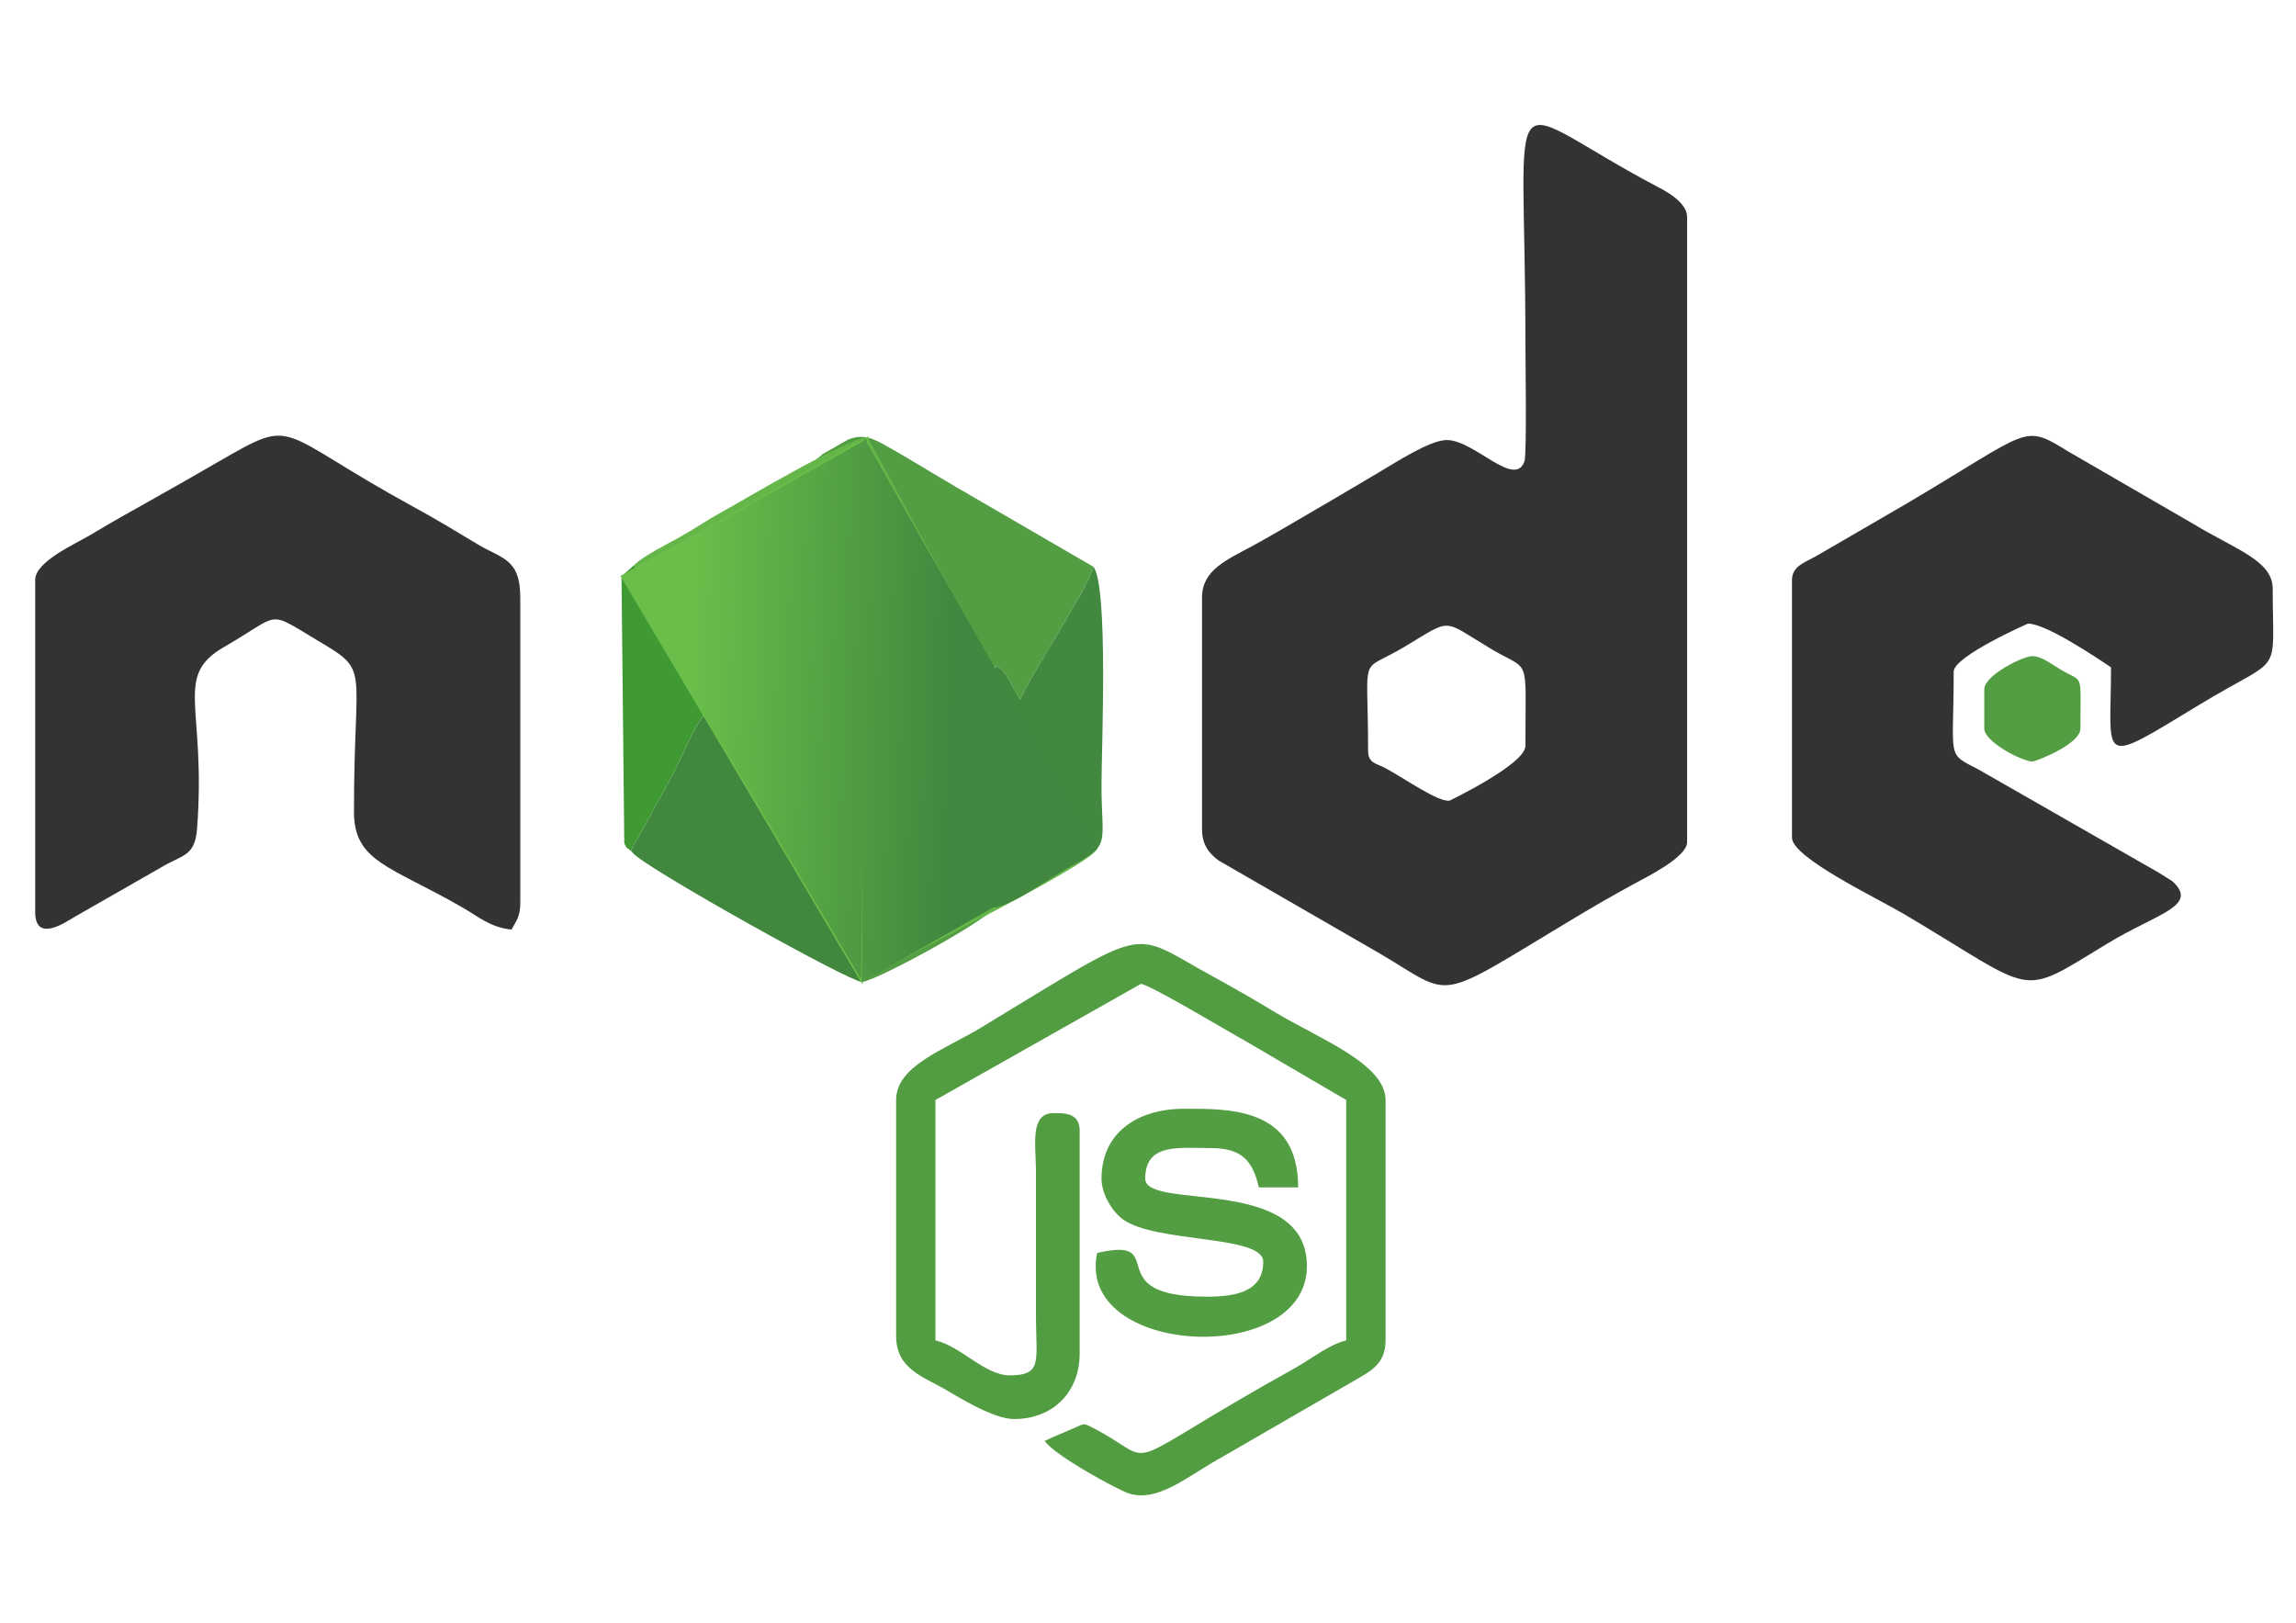 <?xml version="1.0" encoding="UTF-8"?>
<!DOCTYPE svg PUBLIC "-//W3C//DTD SVG 1.1//EN" "http://www.w3.org/Graphics/SVG/1.1/DTD/svg11.dtd">
<!-- Creator: CorelDRAW 2020 (64 Bit) -->
<svg xmlns="http://www.w3.org/2000/svg" xml:space="preserve" width="3508px" height="2480px" version="1.1" style="shape-rendering:geometricPrecision; text-rendering:geometricPrecision; image-rendering:optimizeQuality; fill-rule:evenodd; clip-rule:evenodd"
viewBox="0 0 350800 248040"
 xmlns:xlink="http://www.w3.org/1999/xlink"
 xmlns:xodm="http://www.corel.com/coreldraw/odm/2003">
 <defs>
  <style type="text/css">
   <![CDATA[
    .str0 {stroke:#6ABE49;stroke-width:236;stroke-miterlimit:22.926}
    .fil0 {fill:#333333}
    .fil6 {fill:#409A34}
    .fil5 {fill:#41883E}
    .fil4 {fill:#42893F}
    .fil2 {fill:#529D42}
    .fil1 {fill:#539E43}
    .fil3 {fill:#64B648}
    .fil7 {fill:url(#id0)}
    .fil8 {fill:url(#id1)}
   ]]>
  </style>
  <linearGradient id="id0" gradientUnits="userSpaceOnUse" x1="144825" y1="137605" x2="104863" y2="136484">
   <stop offset="0" style="stop-opacity:1; stop-color:#41873F"/>
   <stop offset="1" style="stop-opacity:1; stop-color:#6ABE49"/>
  </linearGradient>
  <linearGradient id="id1" gradientUnits="userSpaceOnUse" xlink:href="#id0" x1="144825" y1="137605" x2="104863" y2="136484">
  </linearGradient>
 </defs>
 <g id="Camada_x0020_1">
  <path class="fil0" d="M209033 114649c0,-15520 -1522,-11588 5553,-15817 7456,-4457 5597,-4245 13268,334 6059,3616 5220,592 5220,14815 0,2778 -11575,8349 -11575,8349 -1743,289 -6962,-3447 -9835,-4970 -1493,-792 -2631,-722 -2631,-2711zm12020 -47414c-2551,0 -7731,3385 -10403,4956 -3405,2002 -6453,3845 -9665,5694 -3376,1943 -6215,3681 -9754,5606 -3715,2020 -7575,3586 -7575,7785l0 35393c0,2412 1053,3704 2536,4811l24562 14170c11593,6814 8043,7698 29455,-5167 3273,-1967 5940,-3514 9331,-5361 2095,-1141 8243,-4161 8243,-6449l0 -95497c0,-2033 -2605,-3627 -4212,-4469 -24925,-13073 -20497,-19002 -20497,23836 0,2351 225,16928 -147,17956 -1507,4162 -7651,-3264 -11874,-3264z"/>
  <path class="fil0" d="M5351 88604l0 50754c0,4718 4536,1630 6050,717l13603 -7777c2884,-1672 4758,-1521 5075,-5610 1467,-18931 -3711,-23310 4189,-27866 8755,-5049 6349,-5664 14035,-1080 8440,5034 5742,3339 5761,26294 6,7705 5563,8260 16698,14689 2131,1230 4255,3044 7381,3304 694,-1312 1335,-1969 1335,-4007l0 -46746c0,-5965 -2826,-5884 -6556,-8136 -3298,-1990 -6235,-3766 -9700,-5659 -21513,-11752 -17733,-13923 -29857,-6942 -3326,1915 -6326,3654 -9777,5583 -3537,1977 -6323,3525 -9766,5594 -2354,1414 -8471,4075 -8471,6888z"/>
  <path class="fil0" d="M273810 88604l0 39401c0,3030 13013,9232 17079,11637 20659,12221 17220,12972 31132,4519 7597,-4615 14051,-5725 9922,-9511 -57,-52 -1968,-1244 -2050,-1290l-27608 -15799c-4956,-2578 -3766,-1336 -3766,-14933 0,-2370 11349,-7346 11353,-7346 2767,0 10566,5258 12688,6679 0,14515 -2190,15224 13648,5633 12812,-7758 11061,-3813 11061,-17654 0,-4283 -5653,-5967 -12142,-9896l-19032 -11019c-7098,-4340 -5490,-3483 -24638,7843l-13941 8097c-1677,962 -3706,1509 -3706,3639z"/>
  <path class="fil1" d="M124221 70971c1522,906 935,495 994,3538l-238 59965c-651,2528 954,-302 -685,1260 1225,5061 5015,9473 7382,14309 2273,-203 18411,-9033 20340,-11353l15 -36951c1748,982 430,-13 1721,1415l2090 3766c2143,-4708 10273,-16782 11226,-20319l-21193 -12302c-3711,-2182 -6767,-4095 -10505,-6200 -2099,-1181 -3540,-1823 -5804,-937l-3878 2224c-1545,1318 -455,272 -1465,1585z"/>
  <path class="fil2" d="M136910 168073l0 36062c0,4992 4126,6217 7311,8048 2168,1248 7548,4640 10719,4640 5871,0 10017,-4047 10017,-10017l0 -34058c0,-2777 -2474,-2671 -4006,-2671 -3644,0 -2694,4940 -2674,8679l5 22710c35,6567 967,8679 -4009,8679 -3823,0 -7404,-4422 -11353,-5342l0 -36730 31387 -17737c1228,0 13281,7246 15798,8617l15589 9120 0 36730c-2595,604 -5351,2846 -7808,4213 -28543,15883 -20169,14814 -30537,9343 -1956,-1032 -1504,-890 -3493,-50 -1298,548 -3118,1314 -4241,1854 1480,2209 11025,7396 12764,7991 4520,1545 9202,-2719 14387,-5550l20314 -11740c2302,-1347 4624,-2445 4624,-6061l0 -36730c0,-5550 -10342,-9464 -16733,-13317 -3254,-1962 -6239,-3697 -9750,-5610 -12905,-7030 -8878,-8153 -35332,7866 -5605,3395 -12979,5821 -12979,11061z"/>
  <path class="fil3" d="M96841 86390c1350,1650 4841,8348 6072,10799 1774,3531 3934,7566 5978,10622l22783 42232c1639,-1562 35319,-17874 35970,-20402 -4456,-5789 -34932,-62692 -35074,-62777 -2787,-145 -19512,9851 -22144,11284 -2527,1377 -4211,2600 -6700,3985 -2020,1123 -5627,2905 -6885,4257z"/>
  <path class="fil1" d="M168296 180094c0,2405 1700,5053 3188,6162 5019,3743 21521,2377 21521,6526 0,4577 -4143,5343 -8681,5343 -16764,0 -5218,-9352 -16695,-6678 -3363,15877 32054,17492 32054,2003 0,-14034 -24708,-8417 -24708,-13356 0,-5471 5126,-4675 10017,-4675 4887,0 6428,2073 7346,6011l6010 0c0,-12167 -10355,-12021 -17363,-12021 -7135,0 -12689,3592 -12689,10685z"/>
  <path class="fil4" d="M152014 138690c3413,-767 8154,-4446 11405,-6213 6453,-3508 4884,-3186 4877,-12486 -3,-5573 1069,-30345 -1230,-33390 -953,3537 -9083,15611 -11226,20319l-2090 -3766c-1291,-1428 27,-433 -1721,-1415l-15 36951z"/>
  <path class="fil5" d="M96375 130008l601 617c3545,3052 32612,19255 34698,19418 -2367,-4836 -6157,-9248 -7382,-14309l-15401 -27923c-2673,2106 -4725,8192 -6407,11077l-6109 11120z"/>
  <path class="fil6" d="M96375 130008l6109 -11120c1682,-2885 3734,-8971 6407,-11077 -2044,-3056 -4204,-7091 -5978,-10622 -1231,-2451 -4722,-9149 -6072,-10799l-1896 1663 425 40796c672,1259 75,305 1005,1159z"/>
  <path class="fil1" d="M303193 105300l0 6010c0,2060 5824,5043 7351,5045 487,0 7341,-2619 7341,-5045 0,-8837 553,-6883 -3022,-9003 -1470,-871 -2930,-2053 -4319,-2052 -1527,1 -7351,2984 -7351,5045z"/>
  <path class="fil7 str0" d="M131674 150043c298,-27726 597,-55452 896,-83179 -12542,7063 -25084,14126 -37625,21189 12243,20663 24486,41327 36729,61990z"/>
  <path class="fil8" d="M132002 66864c11880,20926 23761,41852 35642,62777 -11990,6801 -23980,13601 -35970,20402 109,-27726 219,-55452 328,-83179z"/>
 </g>
</svg>
